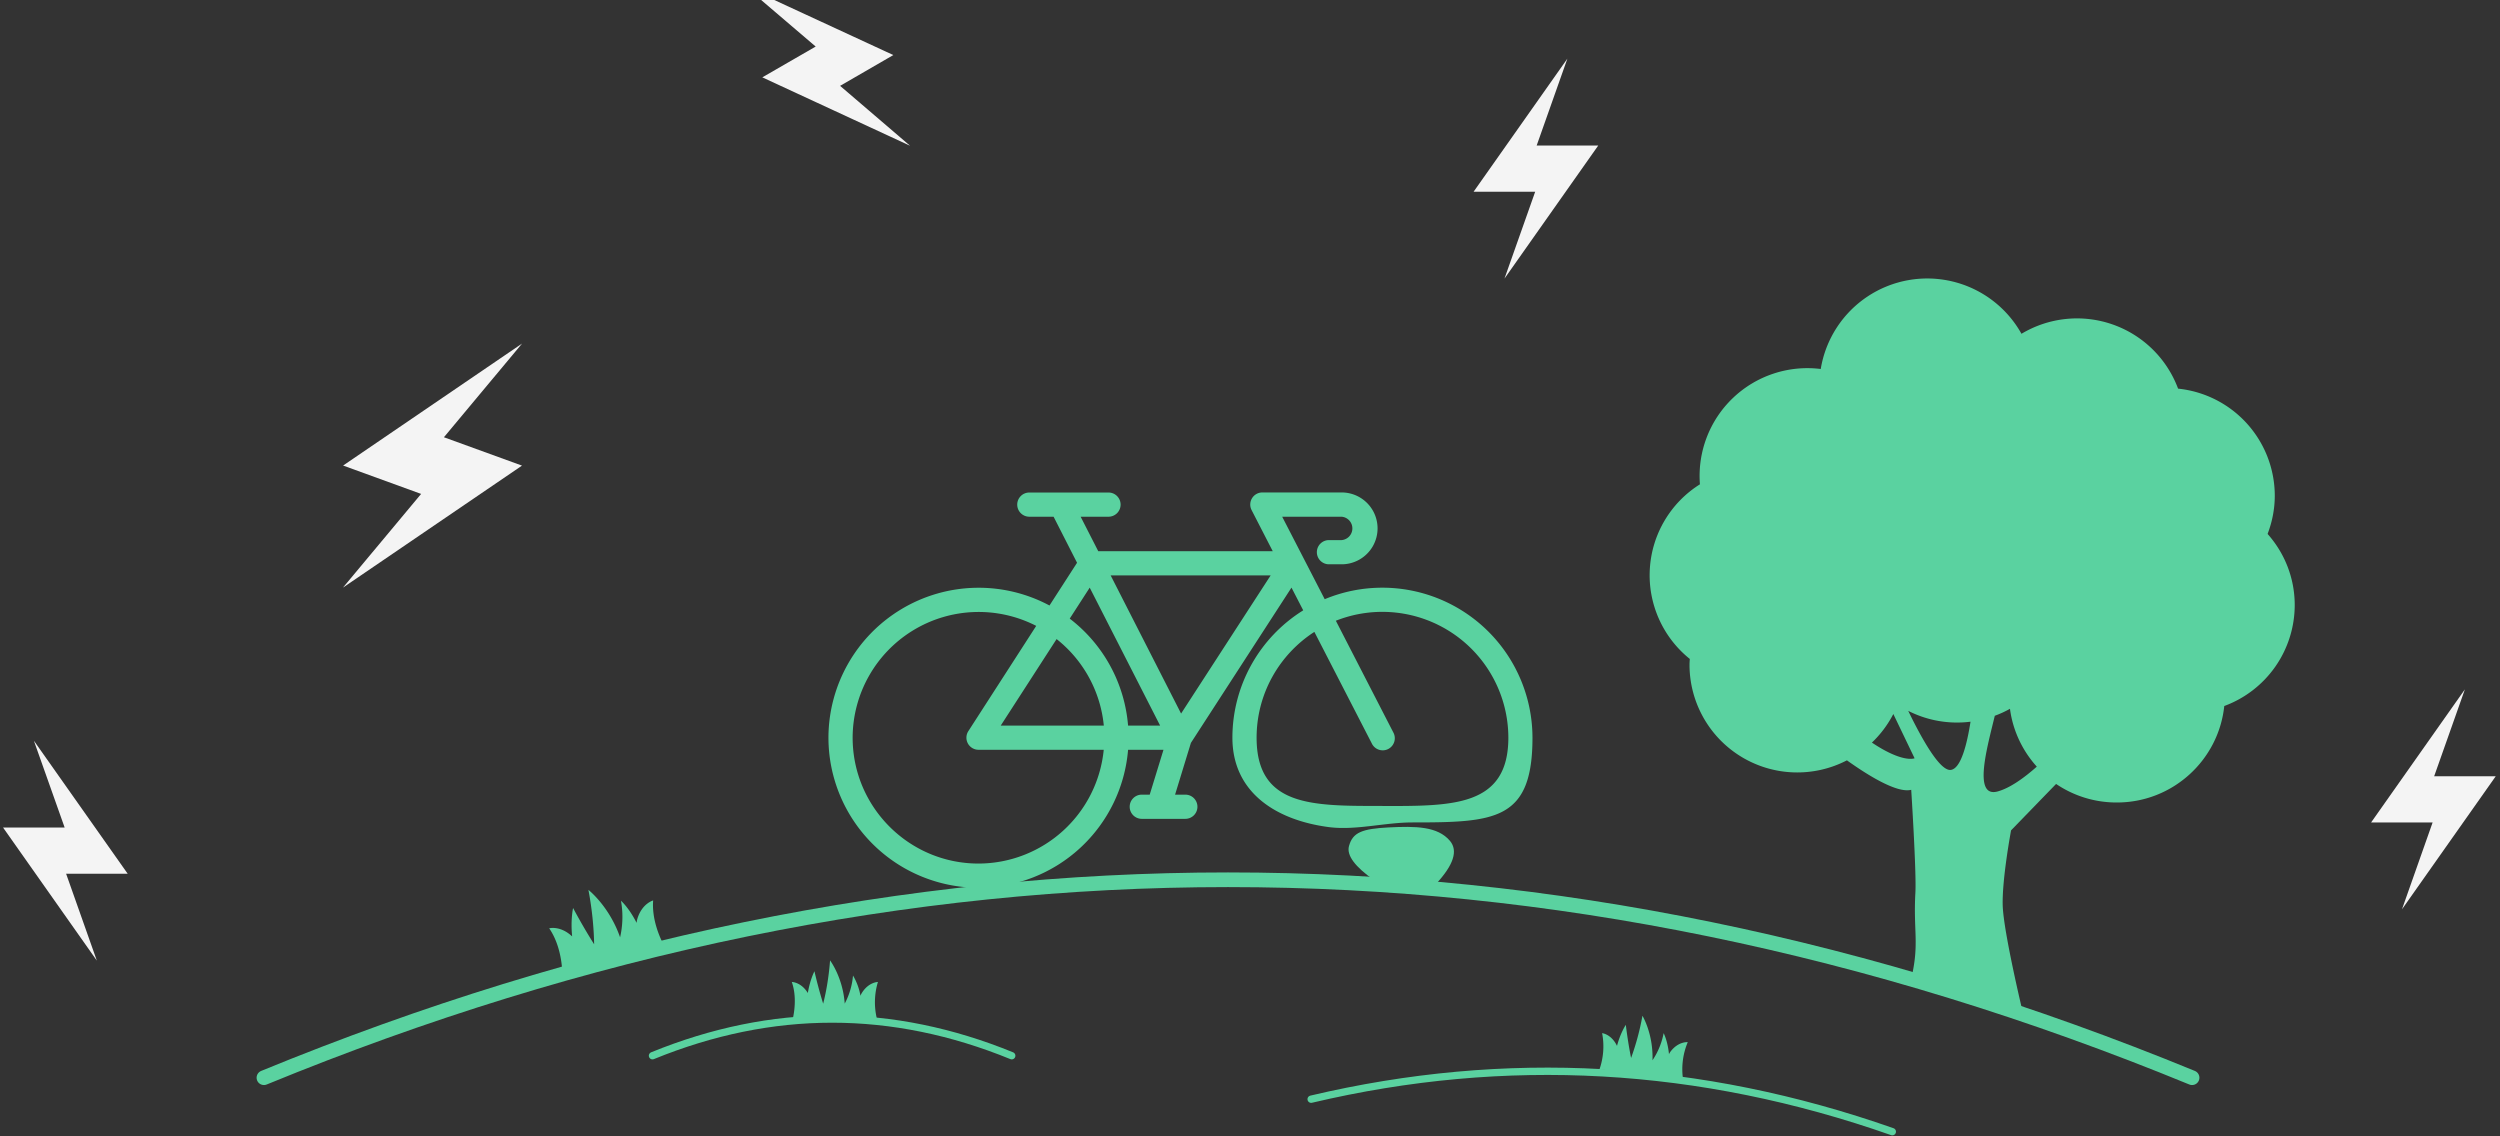 <svg viewBox="0 0 341 155" xmlns="http://www.w3.org/2000/svg">
  <rect x="0" y="0" width="341" height="155" fill="#333333" stroke="none"/>
  <g fill="none" fill-rule="evenodd">
    <path d="M188.57 80.16c-2.8 0-5.45.56-7.88 1.57l-5.8-11.25h8.1a1.6 1.6 0 0 1 0 3.19h-1.72a1.65 1.65 0 1 0 0 3.3H183a4.9 4.9 0 0 0 0-9.8h-10.82a1.65 1.65 0 0 0-1.46 2.41l2.88 5.6h-23.8l-2.4-4.7h3.8a1.65 1.65 0 1 0 0-3.3H140.4a1.65 1.65 0 1 0 0 3.3h3.31l3.2 6.28-3.76 5.83A20.49 20.49 0 0 0 113 100.62a20.49 20.49 0 0 0 20.47 20.47 20.5 20.5 0 0 0 20.4-18.82h4.83l-1.88 6.12h-1.08a1.65 1.65 0 1 0 0 3.3h5.94a1.65 1.65 0 1 0 0-3.3h-1.4l2.16-7.06 13.72-21.18 1.6 3.1a20.47 20.47 0 0 0-9.66 17.37c0 7.48 5.96 11.26 13.17 12.2 3.67.47 7.57-.64 11.38-.64 11.28 0 16.38-.27 16.38-11.56a20.49 20.49 0 0 0-20.46-20.46zm-39.93 0l9.6 18.81h-4.37a20.46 20.46 0 0 0-7.96-14.59l2.73-4.23zm1.91 18.81H136.5l7.62-11.8a17.16 17.16 0 0 1 6.44 11.8zm-17.08 18.82c-9.47 0-17.17-7.7-17.17-17.17a17.19 17.19 0 0 1 25.04-15.25l-9.26 14.36a1.65 1.65 0 0 0 1.39 2.54h17.08a17.2 17.2 0 0 1-17.08 15.52zm27.63-20.46l-9.61-18.85h21.83L161.1 97.33zm27.47 12.6c-9.47 0-17.17.16-17.17-9.3 0-6.05 3.14-11.38 7.88-14.44l7.82 15.19a1.65 1.65 0 1 0 2.93-1.51l-7.82-15.2a17.19 17.19 0 0 1 23.53 15.94c0 9.48-7.7 9.33-17.17 9.33z" fill="#5AD2A0" fill-rule="nonzero"/>
    <path d="M187.46 120.08c-2.65-1.86-3.8-3.41-3.46-4.67.51-1.88 1.79-2.36 5.42-2.55 3.64-.18 6.67-.17 8.36 1.84 1.12 1.34.49 3.29-1.9 5.86l-8.42-.48z" fill="#5AD2A0" fill-rule="nonzero"/>
    <path d="M36 147c87.67-36 175.33-36 263 0" stroke="#5AD2A0" stroke-width="2" stroke-linecap="round"/>
    <path d="M178.84 149.93c26.56-6.27 52.99-4.8 79.27 4.43M89 144c16.33-6.67 32.67-6.67 49 0" stroke="#5AD2A0" stroke-linecap="round"/>
    <path fill="#F4F4F4" d="M71.2 63.51l-10.65-3.87 10.66-12.78L46.8 63.5l10.64 3.87-10.66 12.78zM218 19.85h-8.4L213.79 8 201 26.15h8.4L205.21 38zM340.42 105.88h-8.4l4.19-11.85-12.79 18.15h8.39l-4.18 11.85zM.42 112.88h8.4l-4.2-11.85 12.8 18.15h-8.4l4.19 11.85zM103.98 10.55l7.28-4.2-9.56-8.16 20.15 9.32-7.26 4.2 9.54 8.17z"/>
    <path d="M310.28 67.6a14.7 14.7 0 0 0-13.19-14.59 14.71 14.71 0 0 0-21.36-7.48 14.72 14.72 0 0 0-27.38 4.8 14.7 14.7 0 0 0-16.48 15.73 14.64 14.64 0 0 0-1.38 23.82c-.02.27-.04.53-.04.8a14.7 14.7 0 0 0 21.47 13.03c2.8 2 6.82 4.52 8.77 4.02 0 0 .72 11.17.57 14-.3 5.4.57 6.92-.57 11.78l15.2 4.49s-2.6-10.84-2.72-14.46c-.11-3.62 1.14-10.28 1.14-10.28l6.14-6.33a14.66 14.66 0 0 0 8.3 2.53c7.6 0 13.87-5.78 14.64-13.16A14.69 14.69 0 0 0 313 82.53c0-3.72-1.4-7.11-3.7-9.7.62-1.63.98-3.38.98-5.23zm-54.95 33.69a14.75 14.75 0 0 0 2.92-3.9l2.9 6.04s-1.58.7-5.82-2.14zm10.8 3.72c-1.5.28-4.04-4.32-5.85-8.05a14.68 14.68 0 0 0 8.5 1.48c-.47 2.99-1.28 6.33-2.65 6.57zm6.36 2.94c-3.46.96-1.39-6.18-.4-10.32.72-.26 1.41-.58 2.07-.95.4 3.02 1.72 5.74 3.66 7.89-1.68 1.49-3.62 2.91-5.33 3.38z" fill="#5AD2A0" fill-rule="nonzero"/>
    <g fill="#5AD2A0" fill-rule="nonzero">
      <path d="M119.75 133.94s-1.24 0-2.17 1.46c-.09.14-.16.28-.21.43a8.29 8.29 0 0 0-1.02-2.77 9.9 9.9 0 0 1-1.13 3.83c-.26-3.6-2-5.89-2-5.89-.19 2.5-.58 4.5-.94 5.9a61.42 61.42 0 0 1-1.19-4.42s-.6 1.13-.9 2.96l-.03-.04c-.92-1.46-2.16-1.46-2.16-1.46.7 1.98.34 4.12.13 5.06.22-.07.45-.1.7-.1h10.1c.24 0 .47.03.69.1a9.55 9.55 0 0 1 .13-5.06zM89.09 122.82s-1.5.4-2.14 2.46c-.06.2-.1.4-.12.6-1.02-2.05-2.13-3.02-2.13-3.02.34 1.9.2 3.6-.12 4.99-1.48-4.26-4.32-6.47-4.32-6.47.58 3.07.75 5.62.78 7.42a76.77 76.77 0 0 1-2.87-4.95s-.36 1.56-.13 3.87l-.05-.04c-1.6-1.46-3.08-1.06-3.08-1.06 1.48 2.16 1.75 4.87 1.79 6.07.24-.16.51-.28.8-.36l12.2-3.27c.29-.07.59-.1.87-.09-.56-1.06-1.68-3.54-1.48-6.15zM230.21 142.15s-1.23-.13-2.3 1.22c-.1.13-.2.27-.26.42-.18-1.83-.73-2.87-.73-2.87a9.9 9.9 0 0 1-1.52 3.7c.12-3.61-1.37-6.07-1.37-6.07a35.13 35.13 0 0 1-1.55 5.76c-.22-1.1-.48-2.58-.72-4.52 0 0-.72 1.06-1.2 2.86l-.03-.05c-.77-1.55-2-1.68-2-1.68a9.55 9.55 0 0 1-.4 5.05c.22-.05.46-.06.7-.04l10.04 1.06c.25.03.47.09.69.18a9.55 9.55 0 0 1 .65-5.02z"/>
    </g>
  </g>
</svg>
